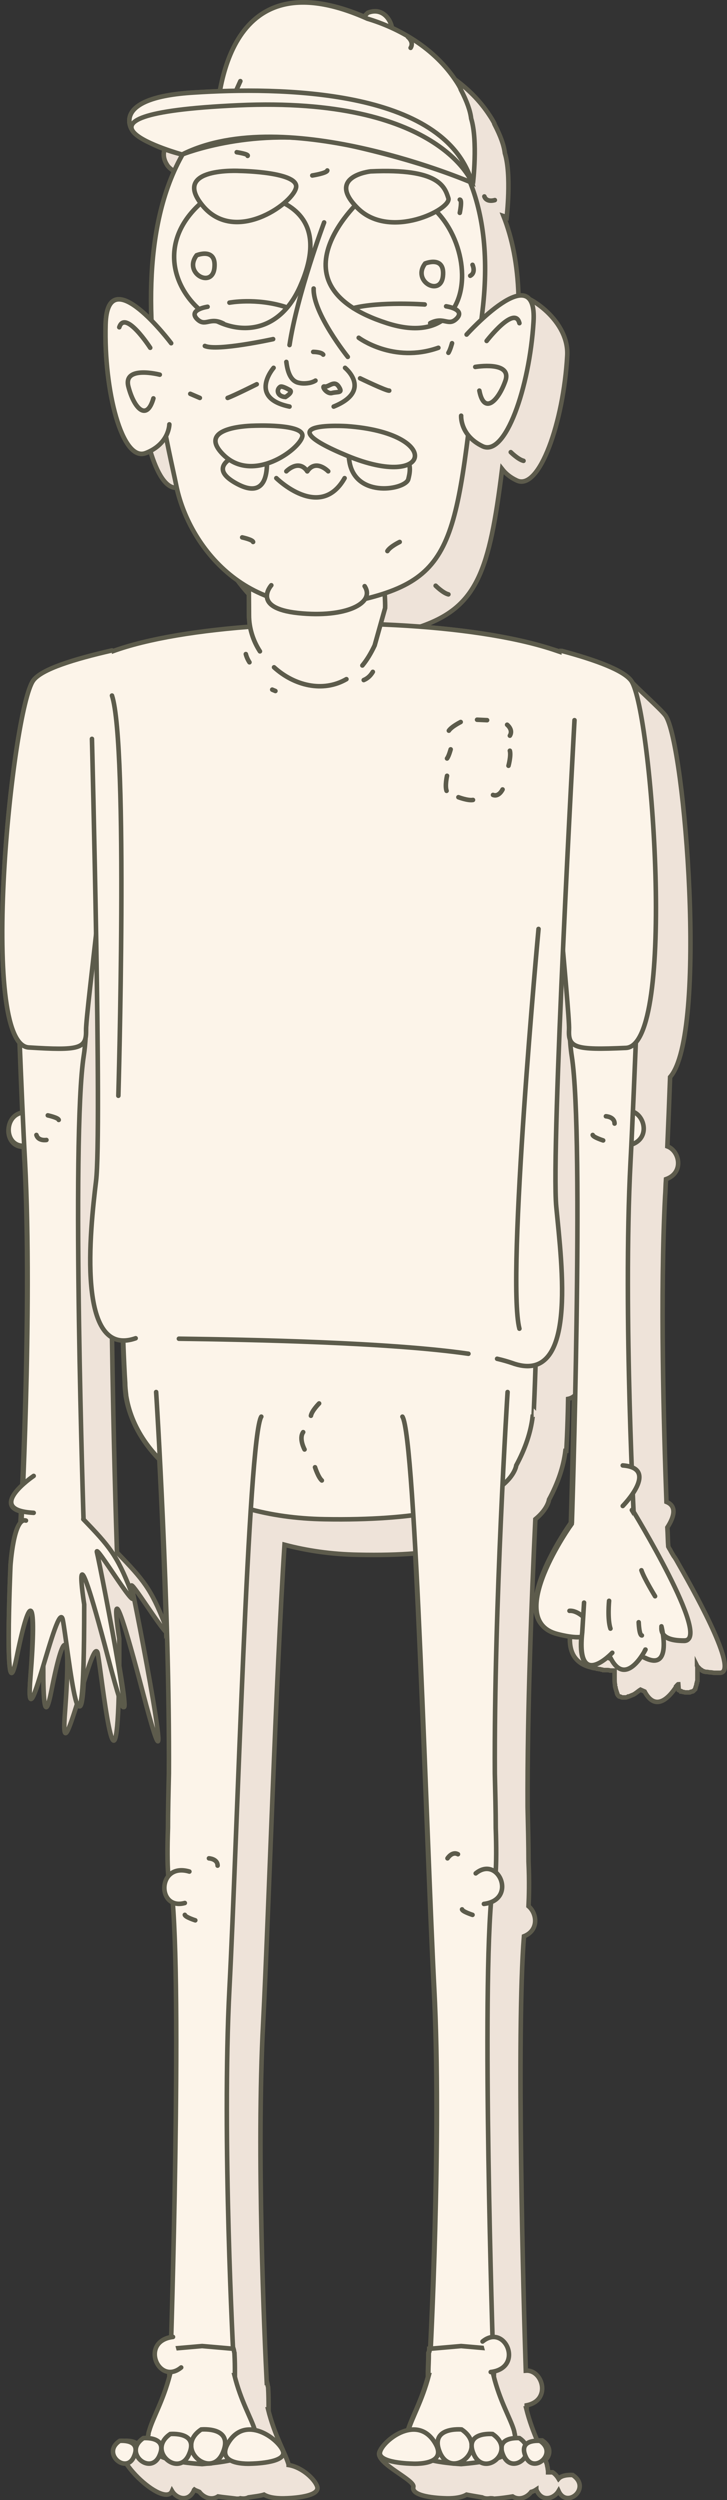 <?xml version="1.0" encoding="utf-8"?>
<!-- Generator: Adobe Illustrator 22.1.0, SVG Export Plug-In . SVG Version: 6.00 Build 0)  -->
<svg version="1.1" id="Layer_1" xmlns="http://www.w3.org/2000/svg" xmlns:xlink="http://www.w3.org/1999/xlink" x="0px" y="0px"
	 viewBox="0 0 159.7 548.5" style="enable-background:new 0 0 159.7 548.5;" xml:space="preserve">
<rect x="0" y="0" width="159.7" height="548.5" fill="#333333" stroke="none"/>
<style type="text/css">
	.st0{fill:#EEE3D9;stroke:#5D5B4C;stroke-miterlimit:10;}
	.st1{fill:#FCF4E9;stroke:#5C5B4B;stroke-linecap:round;stroke-miterlimit:10;}
	.st2{fill:#FCF4E9;}
	.st3{fill:#FCF4E9;stroke:#5C5B4B;stroke-linecap:round;stroke-linejoin:round;stroke-miterlimit:10;}
	.st4{fill:none;stroke:#5C5B4B;stroke-linecap:round;stroke-miterlimit:10;}
</style>
<g>
	<path class="st0" d="M149.1,343.2c-0.4-0.7-0.7-1.3-1.1-1.8c-0.3-0.5-0.6-1-0.8-1.4c-0.2-0.3-0.3-0.5-0.4-0.7
		c-0.1-1.2-0.1-2.6-0.2-4.2c1.3-2,2.3-4.6-0.2-5.6c-0.6-16.8-1.4-45.3-0.3-67c0.1-1.2,0.1-2.5,0.2-3.8c4-1.4,3-6.2,0.3-7.2
		c0.2-4.6,0.4-9.7,0.6-15.2c8.3-9.4,3.3-73.1-1-79.3c-0.9-1.3-7.1-6.8-7.5-7.5c-1.6-2.3-7.8-4.6-15.3-6.6l0,0.2
		c-0.6-0.2-1.2-0.4-1.9-0.6c-7.7-2.5-18-4.2-29.2-5c12.5-4.3,15.2-12.1,18-34.6c0.7,0.9,1.7,1.8,3.2,2.5c5,2.4,10.3-12.9,11.1-27.3
		c0.5-7.8-8.6-13.5-10.7-13.2c-0.2-6.9-1.4-12.7-3.3-17.5c0.3,0.1,0.5,0.2,0.5,0.2c0,0,0,0,0,0c0.2,0.1,0.2,0.1,0.2,0.1
		s1.1-9.3-0.4-14.1c-0.2-1.7-0.9-3.7-2.3-6.4c0,0,0-0.1,0-0.1l0,0c-0.3-0.6-0.6-1.1-1-1.7c-2.2-3.4-5-6.1-8.1-8.3
		C96.1,12,91.1,8.5,86.1,6.1c-0.4-2.2-2.4-4.5-5.2-3.3c0,0-0.4,0.4-0.8,0.9C57.6-5.9,50.5,8,48.3,20c-2.1,0.1-4,0.2-5.8,0.3
		C24.1,21.4,29,28.5,29,28.5c0.5,1,2.2,2,4.1,2.9c0.9,0.4,1.9,0.9,3.1,1.3c-0.7,1.7,0.4,3.3,0.4,3.3c0.3,0.6,0.9,1.1,1.7,1.6
		c-4.4,9.8-5.4,21.6-5,32.7c-4.2-4.2-9.9-8.3-10.1,0.9c-0.4,14.5,3.6,30.2,8.8,28.2c0.4-0.1,0.7-0.3,1-0.5c1.5,5,3.5,8.3,5.8,8.1
		c1.6,7,6,14.9,13.2,20.1c0.8,1.1,1.7,2.2,2.7,3.3c0,2,0,3.7,0,4.6c0,0.4,0,0.8,0.1,1.2c0,0.1,0,0.2,0,0.4c0,0.3,0.1,0.5,0.1,0.8
		c0,0.1,0,0.1,0,0.2c-12.2,0.9-23.1,2.8-30.3,5.5l0-0.2c-8.3,1.9-15.5,4.1-17.3,6.6c-4.4,6.1-11.1,69.8-3,79.3
		c0.2,5.6,0.4,10.8,0.6,15.5c-4.2,0.7-4,7.4,0.3,7.3c0.1,1.2,0.1,2.4,0.2,3.5c1.2,23.5,0.2,54.8-0.5,70.8c-2.1,1.9-4.2,4.7-0.3,5.7
		c0,1-0.1,1.8-0.1,2.5c-1.8,1.9-2.2,9.5-2.2,9.5S0.8,378,3.7,363.4c2.9-14.7,4.3-13.2,3,4.4c-0.7,9,0.9,4.1,2.8-2
		c0,7.1,0.3,12.7,1.8,5.1c2.9-14.7,4.3-13.2,3,4.4c-0.7,8.8,0.8,4.3,2.7-1.7c0.6,1.6,1.1,0.9,1.4-4.5c1.4-4.6,2.7-8.4,3.1-6.2
		c0.9,5,3.9,34.1,4.6,8.7c1.9,6.3,1.4,1.5,0.1-6.1c0-1.8,0-3.8,0-6c0,0-3.4-20.9,5.2,11.9s-1.8-20.6-2.5-23.3
		c-0.6-2.3,7.3,10.7,7.9,10.1c0.3,10.3,0.5,21,0.4,30.9c-0.1,4.3-0.2,8.3-0.2,11.8c0,0,0,0,0,0.1c-0.1,5-0.1,8.4,0.1,10.6
		c-1.5,1.8-1.1,4.9,1,5.8c1.7,21.2,0.1,80.1-0.4,95.3c-5.6,1-3.9,7.4-0.4,7.6c0,0.1,0,0.1,0,0.2c0,0.3,0,0.4,0,0.4s0.1,0,0.1,0
		c-1.5,5.7-3.7,9.3-4.5,12.1c-0.1,0.3-0.2,0.6-0.2,0.9c-0.1,0.3-0.1,0.6-0.1,0.8c0,0.1,0,0.1,0,0.2c-0.6,0-1,0-1,0
		c-0.6,0.4-1.1,0.9-1.3,1.4c-0.9-1-3.1-0.8-3.1-0.8c-4.1,2.8,8.9,15,10.6,11c0,0,0,0,0,0c1,1.7,3.6,2.5,4.8-0.1c0-0.1,0-0.1,0.1-0.2
		c0.3,0.2,0.7,0.3,1.1,0.5c1,1.3,2.7,1.9,4.1,1c1.3,0.2,2.6,0.3,4.1,0.5c0.3,0,0.6,0,0.8-0.1c0.6,0.1,1.2,0.1,1.8-0.2
		c1.3-0.2,2.4-0.3,3.4-0.6c1.6,1,4.7,0.8,4.7,0.8s7.6-0.1,7-2.5c-0.4-1.5-3.2-4.3-6.3-4.8c0,0,0,0,0-0.1c-0.8-2.7-3.1-6.4-4.5-12.1
		c0.1,0,0.1,0,0.1,0c0,0,0-0.1,0-0.4c0-0.1,0-0.3,0-0.5c0-0.8,0-2.2-0.1-4c-0.1-0.2-0.1-0.5-0.2-0.9l-0.1,0
		c-0.5-10-2.3-50.3-0.8-78.9c1.2-23.7,2.8-75.9,4.7-105c4.9,1.3,10.3,2.1,16.2,2.2c4.7,0.1,8.8,0,12.5-0.3c1.6,29.9,3,74.3,4.1,95.6
		c1.5,28.6-0.3,68.9-0.8,78.9l-0.2,0c0,0.4-0.1,0.7-0.2,0.9c0,1.8-0.1,3.2-0.1,4c0,0.2,0,0.3,0,0.5c0,0.3,0,0.4,0,0.4s0.1,0,0.1,0
		c-1.5,5.7-3.7,9.3-4.5,12.1c0,0,0,0,0,0.1c-3.1,0.6-5.9,3.3-6.3,4.8c-0.6,2.4,7.9,6,7.5,7.5c-0.6,2.4,7,2.5,7,2.5s3,0.2,4.7-0.8
		c1,0.2,2.2,0.4,3.4,0.6c0.6,0.3,1.2,0.3,1.8,0.2c0.3,0,0.6,0,0.8,0.1c1.5-0.1,2.9-0.3,4.1-0.5c1.4,0.9,3.1,0.3,4.1-1
		c0.4-0.1,0.8-0.3,1.1-0.5c0,0.1,0,0.1,0.1,0.2c1.2,2.6,3.8,1.8,4.8,0.1c0,0,0,0,0,0c1.8,4,7.3-0.7,3.1-3.5c0,0-2.2-0.2-3.1,0.8
		c-0.3-0.5-0.7-1-1.3-1.4c0,0-0.4,0-1,0c0-0.1,0-0.1,0-0.2c0-0.3-0.1-0.5-0.1-0.8c-0.1-0.3-0.1-0.6-0.2-0.9
		c-0.1-0.3-0.2-0.5-0.3-0.8c1.1-1,1.4-2.9-0.7-4.3c0,0-0.5,0-1.1,0c-0.8-1.9-1.7-4.2-2.4-7c0.1,0,0.1,0,0.1,0c0,0,0-0.1,0-0.4
		c0-0.1,0-0.2,0-0.3c5.5-1.1,3.5-7.9-0.2-7.6c-0.5-15.3-2.1-74.2-0.4-95.3c3.3-1.3,2.9-5,1-6.6c0.1-2.2,0.2-5.4,0-9.8c0,0,0,0,0-0.1
		c0-3.5-0.1-7.5-0.2-11.8c-0.1-21.2,0.9-46.1,1.7-63.2c2.8-2.3,3-4.3,3-4.3c2-3.7,3.2-7.3,3.6-10.7c0.1,0,0.2,0,0.2,0
		s0.3-5,0.4-11.4c0.5-0.1,0.9-0.3,1.3-0.6c-0.3,13.9-0.6,24.9-0.7,27.8l0,0c0,0-15.2,21.2-3.1,24.2c0.3,0.1,0.7,0.2,1,0.2
		c0.1,0,0.2,0,0.3,0.1c0.2,0,0.4,0.1,0.6,0.1c0.1,0,0.2,0,0.4,0.1c0.2,0,0.3,0,0.4,0.1c0.1,0,0.1,0,0.2,0c-0.2,3.3,0.9,6,4.6,6.9
		c0.3,0.1,0.7,0.2,1,0.2c0.1,0,0.2,0,0.3,0.1c0.2,0,0.4,0.1,0.6,0.1c0.1,0,0.2,0,0.4,0.1c0.2,0,0.3,0,0.4,0.1c0.1,0,0.2,0,0.4,0
		c0.1,0,0.2,0,0.3,0c0.3,0,0.6,0,0.8,0.1c0,0,0.1,0,0.1,0c0.2,0,0.3,0,0.4,0c0,0,0.1,0,0.1,0c0.1,0,0.3,0,0.4,0c0,0,0,0,0,0
		c0,0,0,0,0,0c0,0.2,0,0.4,0,0.6c0,0.1,0,0.2,0,0.3c0,0.2,0,0.4,0,0.5c0,0.1,0,0.2,0,0.2c0,0.6,0,1.1,0.1,1.5c0,0.1,0,0.1,0,0.2
		c0,0.1,0,0.3,0.1,0.4c0,0,0,0.1,0,0.1c0.1,0.4,0.2,0.7,0.3,1c0,0,0,0.1,0,0.1c0,0.1,0.1,0.2,0.1,0.2c0,0,0,0,0,0.1
		c0.1,0.2,0.2,0.3,0.3,0.4c0,0,0,0,0,0c0.1,0.1,0.1,0.1,0.2,0.1c0,0,0,0,0.1,0c0.1,0,0.1,0.1,0.2,0.1c0,0,0,0,0,0
		c0.1,0.1,0.3,0.1,0.4,0.1c0,0,0,0,0,0c0.1,0,0.1,0,0.2,0c0,0,0,0,0.1,0c0.1,0,0.1,0,0.2,0c0,0,0,0,0,0c0.2,0,0.3,0,0.5-0.1
		c0,0,0,0,0,0c0.1,0,0.1,0,0.2-0.1c0,0,0,0,0.1,0c0.3-0.1,0.7-0.3,1-0.4c0,0,0,0,0,0c0.6-0.3,1.1-0.8,1.6-1.1l0.9,0.4
		c2.5,4.7,5.6,1,6.9-1c0,0,0,0,0-0.1c0,0,0.1-0.1,0.1-0.1c0,0,0-0.1,0.1-0.1c0,0,0-0.1,0.1-0.1c0,0,0-0.1,0.1-0.1c0,0,0-0.1,0.1-0.1
		c0,0,0,0,0,0l0.1,1.3c0,0,0,0,0,0c0.2,0.1,0.3,0.2,0.5,0.2c0,0,0.1,0,0.1,0.1c0.1,0,0.2,0.1,0.3,0.1c0,0,0.1,0,0.1,0
		c0.1,0,0.3,0.1,0.4,0.1c0,0,0,0,0,0c0.1,0,0.2,0,0.4,0c0,0,0.1,0,0.1,0c0.1,0,0.2,0,0.3,0c0,0,0.1,0,0.1,0c0.1,0,0.2,0,0.3-0.1
		c0,0,0,0,0,0c0.1,0,0.2-0.1,0.3-0.1c0,0,0,0,0.1,0c0.1,0,0.1-0.1,0.2-0.1c0,0,0,0,0,0c0.1-0.1,0.1-0.1,0.2-0.2c0,0,0,0,0,0
		c0.1-0.1,0.1-0.1,0.2-0.2c0,0,0,0,0-0.1c0-0.1,0.1-0.1,0.1-0.2c0,0,0,0,0-0.1c0-0.1,0.1-0.2,0.1-0.3c0,0,0,0,0,0
		c0-0.1,0.1-0.2,0.1-0.3c0,0,0-0.1,0-0.1c0-0.1,0-0.2,0.1-0.3c0,0,0,0,0-0.1c0-0.1,0-0.2,0.1-0.3c0,0,0,0,0-0.1c0-0.1,0-0.2,0-0.3
		c0,0,0-0.1,0-0.1c0-0.1,0-0.2,0-0.3c0,0,0-0.1,0-0.1c0-0.1,0-0.2,0-0.3c0,0,0-0.1,0-0.1c0-0.1,0-0.1,0-0.2c0-0.1,0-0.1,0-0.2
		c0-0.1,0-0.1,0-0.2c0-0.1,0-0.1,0-0.2c0,0,0-0.1,0-0.1c0-0.1,0-0.3,0-0.4c0,0,0-0.1,0-0.1c0-0.1,0-0.2,0-0.2c0,0,0,0,0,0
		c0-0.2,0-0.3-0.1-0.5c0,0.1,0.1,0.2,0.2,0.3c0,0,0,0,0.1,0.1c0,0.1,0.1,0.1,0.1,0.2c0.1,0,0.1,0.1,0.2,0.1c0,0,0.1,0.1,0.1,0.1
		c0.1,0.1,0.2,0.1,0.3,0.2c0,0,0.1,0,0.1,0.1c0.1,0.1,0.3,0.1,0.4,0.2c0,0,0.1,0,0.1,0c0.2,0.1,0.3,0.1,0.5,0.1c0,0,0.1,0,0.1,0
		c0.2,0,0.4,0.1,0.7,0.1c0,0,0.1,0,0.1,0c0.3,0,0.5,0.1,0.8,0.1c0,0,0,0,0.1,0c0.3,0,0.6,0,1,0C162.4,367.3,153.7,351.2,149.1,343.2
		z M36.2,356.3c-3-7.7-4.7-9.7-10.4-15.6l-0.1,0c-0.2-5.9-0.8-26.2-1.1-47.3c0.7,0.4,1.5,0.6,2.4,0.6c0.1,3.7,0.3,7,0.4,9.4
		c0,0.9,0.1,1.7,0.2,2.6c0,0.3,0.1,0.6,0.1,0.7c0,0,0,0,0,0c0.9,4.9,3.4,9.5,7.3,13.5c0.5,9.7,1.1,23.2,1.5,37.4
		C36.6,357.4,36.5,357,36.2,356.3z"/>
	<g>
		<path class="st1" d="M20.3,157.8c0,0,1.2,6.3,57.2,8.8s79.3-12.5,44-24.1C86.2,130.9-6.8,137.5,20.3,157.8z"/>
		<path class="st1" d="M117.2,273.6l-90.8-3.4c0,0,0.5,24.1,1.1,33.2c0,0.9,0.1,1.7,0.2,2.6c0,0.3,0.1,0.6,0.1,0.7c0,0,0,0,0,0
			c2.5,13.9,18.4,26.2,43.5,26.6c40.9,0.7,42.1-11.8,42.1-11.8c2-3.7,3.2-7.3,3.6-10.7c0.1,0,0.2,0,0.2,0S118.7,280.9,117.2,273.6z"
			/>
		<g>
			<path class="st1" d="M34.3,305.4c0,0,3,47.2,2.8,83.7c-0.1,4.3-0.2,8.3-0.2,11.8c0,0,0,0,0,0.1c-0.3,8.9,0.1,12.9,0.8,13.8
				c2.4,21.1-0.2,101.5-0.2,101.5l13.8,1.2c0,0-2.6-48.3-0.9-81.2c1.7-32.9,4.1-121,7-125.5"/>
			<path class="st1" d="M51.3,515.3l-6.9-0.6l-6.9,0.6c0,0.4-0.1,0.7-0.2,0.9c0,1.8-0.1,3.2-0.1,4c0,0.2,0,0.3,0,0.5
				c0,0.3,0,0.4,0,0.4c0,0,0.1,0,0.1,0c-1.5,5.7-3.7,9.3-4.5,12.1c-0.1,0.3-0.2,0.6-0.2,0.9c-0.1,0.3-0.1,0.5-0.1,0.8
				c0,0.5,0,1,0.2,1.5c0.2,0.5,0.5,0.9,0.9,1.3c0.2,0.2,0.5,0.4,0.7,0.6c1.7,1.3,5.4,2,10.1,2.3c4.6-0.4,8.3-1,10.1-2.3
				c0.3-0.2,0.5-0.4,0.7-0.6c0.4-0.4,0.7-0.9,0.9-1.3c0.2-0.5,0.2-0.9,0.2-1.5c0-0.3-0.1-0.5-0.1-0.8c-0.1-0.3-0.1-0.6-0.2-0.9
				c-0.8-2.7-3.1-6.4-4.5-12.1c0.1,0,0.1,0,0.1,0c0,0,0-0.1,0-0.4c0-0.1,0-0.3,0-0.5c0-0.8,0-2.2-0.1-4
				C51.4,515.9,51.4,515.6,51.3,515.3z"/>
			<g>
				<g id="XMLID_2801_">
					<path id="XMLID_2802_" class="st1" d="M44.2,533c0,0,7.3-0.7,4.7,5.2C46.3,544.1,38.1,537.1,44.2,533z"/>
				</g>
				<g id="XMLID_2799_">
					<path id="XMLID_2800_" class="st1" d="M31.5,534.9c0,0,5.5-0.5,3.5,3.9S26.9,538,31.5,534.9z"/>
				</g>
				<path id="XMLID_2798_" class="st1" d="M55.2,540.5c0,0-8.7,0.6-4.7-5.1c4-5.6,11.1,0.1,11.7,2.5
					C62.8,540.4,55.2,540.5,55.2,540.5z"/>
				<g id="XMLID_2796_">
					<path id="XMLID_2797_" class="st1" d="M37.4,534c0,0,6.4-0.6,4.1,4.5C39.2,543.7,32.1,537.6,37.4,534z"/>
				</g>
				<g id="XMLID_2794_">
					<path id="XMLID_2795_" class="st1" d="M26.3,535.5c0,0,4.9-0.5,3.1,3.5C27.7,542.9,22.2,538.2,26.3,535.5z"/>
				</g>
			</g>
			<path id="XMLID_2793_" class="st1" d="M45.9,407.7c0,0,1.9,0.1,1.9,1.6"/>
			<path id="XMLID_2792_" class="st1" d="M42.9,421.3c0,0-2.2-0.7-2.3-1.2"/>
			<g id="XMLID_2790_">
				<path id="XMLID_2791_" class="st1" d="M39.8,519.4c-5,4.1-9.2-5.8-1.8-6.7"/>
			</g>
			<g id="XMLID_2788_">
				<path id="XMLID_2789_" class="st1" d="M40.6,417.5c-6.2,1.7-6.1-9,1-6.9"/>
			</g>
		</g>
		<g>
			<path class="st1" d="M111.5,305.4c0,0-3,47.2-2.8,83.7c0.1,4.3,0.2,8.3,0.2,11.8c0,0,0,0,0,0.1c0.3,8.9-0.1,12.9-0.8,13.8
				c-2.4,21.1,0.2,101.5,0.2,101.5l-13.8,1.2c0,0,2.6-48.3,0.9-81.2c-1.7-32.9-4.1-121-7-125.5"/>
			<path class="st1" d="M108.2,515.3l-6.9-0.6l-6.9,0.6c0,0.4-0.1,0.7-0.2,0.9c0,1.8-0.1,3.2-0.1,4c0,0.2,0,0.3,0,0.5
				c0,0.3,0,0.4,0,0.4c0,0,0.1,0,0.1,0c-1.5,5.7-3.7,9.3-4.5,12.1c-0.1,0.3-0.2,0.6-0.2,0.9c-0.1,0.3-0.1,0.5-0.1,0.8
				c0,0.5,0,1,0.2,1.5c0.2,0.5,0.5,0.9,0.9,1.3c0.2,0.2,0.5,0.4,0.7,0.6c1.7,1.3,5.4,2,10.1,2.3c4.6-0.4,8.3-1,10.1-2.3
				c0.3-0.2,0.5-0.4,0.7-0.6c0.4-0.4,0.7-0.9,0.9-1.3c0.2-0.5,0.2-0.9,0.2-1.5c0-0.3-0.1-0.5-0.1-0.8c-0.1-0.3-0.1-0.6-0.2-0.9
				c-0.8-2.7-3.1-6.4-4.5-12.1c0.1,0,0.1,0,0.1,0c0,0,0-0.1,0-0.4c0-0.1,0-0.3,0-0.5c0-0.8,0-2.2-0.1-4
				C108.3,515.9,108.2,515.6,108.2,515.3z"/>
			<g>
				<g id="XMLID_2786_">
					<path id="XMLID_2787_" class="st1" d="M101.4,533c0,0-7.3-0.7-4.7,5.2C99.4,544.1,107.5,537.1,101.4,533z"/>
				</g>
				<g id="XMLID_2784_">
					<path id="XMLID_2785_" class="st1" d="M114.1,534.9c0,0-5.5-0.5-3.5,3.9C112.6,543.2,118.7,538,114.1,534.9z"/>
				</g>
				<path id="XMLID_2783_" class="st1" d="M90.5,540.5c0,0,8.7,0.6,4.7-5.1c-4-5.6-11.1,0.1-11.7,2.5
					C82.8,540.4,90.5,540.5,90.5,540.5z"/>
				<g id="XMLID_2781_">
					<path id="XMLID_2782_" class="st1" d="M108.2,534c0,0-6.4-0.6-4.1,4.5C106.5,543.7,113.6,537.6,108.2,534z"/>
				</g>
				<g id="XMLID_2779_">
					<path id="XMLID_2780_" class="st1" d="M118.6,535.5c0,0-4.9-0.5-3.1,3.5C117.2,542.9,122.7,538.2,118.6,535.5z"/>
				</g>
			</g>
			<path id="XMLID_2778_" class="st1" d="M98.3,407.7c0,0,1-1.6,2.3-0.9"/>
			<path id="XMLID_2777_" class="st1" d="M103.8,420.1c0,0-2.2-0.7-2.3-1.2"/>
			<g id="XMLID_2775_">
				<path id="XMLID_2776_" class="st1" d="M106,513.7c5-4.1,9.2,5.8,1.8,6.7"/>
			</g>
			<g id="XMLID_1765_">
				<path id="XMLID_2774_" class="st1" d="M104.5,411c5-4.1,9.2,5.8,1.8,6.7"/>
			</g>
		</g>
		<g>
			<g id="XMLID_1763_">
				<path id="XMLID_1764_" class="st1" d="M135.6,244.7c5-4.1,9.2,5.8,1.8,6.7"/>
			</g>
			<path id="XMLID_1762_" class="st1" d="M141.7,178.8c-1.2,27.4-2.3,59.1-3.2,76.2c-1.7,32.9,0.9,81.2,0.9,81.2l-13.8-1.2
				c0,0,2.8-85.4,0-103.3c-1.9-11.9,1-53.5,2.4-81.7"/>
			<path id="XMLID_1761_" class="st1" d="M133.1,244.9c0,0,1.9,0.1,1.9,1.6"/>
			<path id="XMLID_1760_" class="st1" d="M132.5,250.2c0,0-2.2-0.7-2.3-1.2"/>
			<g id="XMLID_1719_">
				<path id="XMLID_1759_" class="st2" d="M122.5,358.5c2.4,0.6,4.1,0.8,5.2,0.6c-0.7,8.8,3.6,6.2,5.7,4.5l0.9,0.4
					c2.8,5.2,6.2,0.1,7.2-1.6l0.1,1.3c4.6,2.3,4.4-2.6,3.9-5.3c0.5,0.8,1.6,1.6,4.8,1.6c6-0.1-11.5-28.7-11.5-28.7l-13.3,3.1
					C125.6,334.3,110.4,355.4,122.5,358.5z"/>
				<path id="XMLID_1758_" class="st1" d="M125.6,334.3c0,0-15.2,21.2-3.1,24.2c2.4,0.6,4.1,0.8,5.2,0.6c-0.7,8.8,3.6,6.2,5.7,4.5
					l0.9,0.4c2.8,5.2,6.2,0.1,7.2-1.6l0.1,1.3c4.6,2.3,4.4-2.6,3.9-5.3c0.5,0.8,1.6,1.6,4.8,1.6c6-0.1-11.5-28.7-11.5-28.7"/>
				<g id="XMLID_1750_">
					<g id="XMLID_1752_">
						<path id="XMLID_1757_" class="st3" d="M138.9,331.2c0,0,17.5,28.6,11.5,28.7s-5-2.9-5.1-3.1c0,0,2.5,10-3.6,6.9"/>
						<path id="XMLID_1756_" class="st3" d="M141.8,361.9c0,0-4.3,8.6-7.7,1.8"/>
						<path id="XMLID_1755_" class="st3" d="M125.6,334.3c0,0-15.2,21.2-3.1,24.2c12.1,3.1,6.1-5.4,2.6-5.1"/>
						<path id="XMLID_1753_" class="st3" d="M134.5,362.6c0,0-8,8.5-6.6-4.5l0.4-6.5"/>
					</g>
					<path id="XMLID_1751_" class="st3" d="M136.8,330.4c0,0,8.2-8.3,0-8.9"/>
				</g>
				<path id="XMLID_1749_" class="st1" d="M133.8,351.2c0,0-0.4,4,0.3,6.1"/>
				<path id="XMLID_1748_" class="st1" d="M140.3,355.9c0,0,0.1,2.9,0.7,2.9"/>
				<path id="XMLID_1747_" class="st3" d="M140.9,344.5c0.6,1.8,3,5.7,3,5.7"/>
			</g>
		</g>
		<g>
			<g id="XMLID_1717_">
				<path id="XMLID_1718_" class="st1" d="M6.4,251.2c-6.2,1.7-6.1-9,1-6.9"/>
			</g>
			<path id="XMLID_1716_" class="st1" d="M2.8,190.7c1,24.2,1.9,49.6,2.7,64.2c1.7,32.9-0.9,81.2-0.9,81.2l13.8-1.2
				c0,0-2.8-85.4,0-103.3c1.5-9.4,0-37.3-1.4-62.5"/>
			<g id="XMLID_1714_">
				<path id="XMLID_1715_" class="st1" d="M18.3,333.3c5.7,5.9,7.4,7.9,10.4,15.6s-8.1-11-7.4-8.3c0.7,2.7,11.1,56.1,2.5,23.3
					S18.5,352,18.5,352c0,45-3.6,9-4.7,3.4c-1.1-5.6-8.5,30-7.1,12.4s0-19.1-3-4.4c-2.9,14.7-1.4-19.9-1.4-19.9s0.7-10.8,3.4-9.9"/>
			</g>
			<path id="XMLID_1713_" class="st1" d="M10.5,244.7c0,0,2.3,0.5,2.4,1"/>
			<path id="XMLID_1712_" class="st1" d="M10.2,250.1c0,0-1.8,0.3-2.2-1.1"/>
			<path id="XMLID_1711_" class="st3" d="M7.4,323.8c0,0-11.1,7.5,0,8.1"/>
		</g>
		<g>
			<path id="XMLID_1710_" class="st1" d="M24.6,142.7c-8.3,1.9-15.5,4.1-17.3,6.6c-4.7,6.5-12.1,79.8-1,80.5s12.7,0.3,12.6-3.7
				c-0.1-4,6.2-49.9,4.5-53.5"/>
			<path id="XMLID_1709_" class="st1" d="M121.9,172.3c-1.8,3.5,3.3,49.6,3.1,53.6c-0.2,4,1.3,4.5,12.5,4s5.7-73.8,1.2-80.5
				c-1.6-2.3-7.8-4.6-15.3-6.6"/>
			<path class="st2" d="M24.5,146.5c-6,6.1-4.3,14.3-4.3,14.3s2.2,86.9,0.9,97.7c-1.2,10.2-4,36,6.5,35.3c0.8,0,1.6-0.2,2.5-0.5
				c1,0,4.5,0,9.6,0.1l63.1,3.3c4.1,0.6,7.5,1.3,9.6,2.1c1.4,0.5,2.7,0.7,3.8,0.7c10.5,0.1,7.5-23.6,6.4-35.2
				c-1.2-12.8,4-107.7,4-107.7l-0.5,4.2c0.1-2.7,0.2-4.2,0.2-4.2s-0.2-5.3-0.9-7.9c-0.2-0.8-0.6-1.6-1.2-2.3"/>
			<g>
				<path class="st4" d="M29.8,293.6c-13.1,4.6-10-23.8-8.7-34.5c1.3-10.7-0.9-97-0.9-97"/>
				<path class="st4" d="M102.9,297c-17.2-2.5-48.1-3.1-63.6-3.3"/>
				<path class="st4" d="M126.2,158c0,0-5.2,94.2-4,106.8c1.2,12.7,4.8,39.6-9.8,34.2c-0.9-0.3-1.9-0.6-3.2-0.9"/>
			</g>
			<path id="XMLID_1708_" class="st1" d="M118.3,203.8c0,0-7.1,76.5-4.2,87.7"/>
			<path id="XMLID_1707_" class="st1" d="M26,240.4c0,0,2.2-76.8-1.4-87.8"/>
			<g>
				<g>
					<path id="XMLID_1706_" class="st1" d="M111.4,159c0,0,1.4,1.1,0.6,2.4"/>
					<path id="XMLID_1705_" class="st1" d="M101.2,158.4c0,0-2,1-2.6,1.9"/>
					<path id="XMLID_1704_" class="st1" d="M111.7,168c0,0,0.6-2.2,0.3-3.3"/>
					<path id="XMLID_1703_" class="st1" d="M100.7,174.9c0,0,2.1,0.8,3.2,0.6"/>
					<path id="XMLID_1702_" class="st1" d="M110.4,173.2c0,0-0.8,1.7-2.1,1.2"/>
					<path id="XMLID_1701_" class="st1" d="M99,164.4c0,0-0.4,1.5-0.8,2"/>
					<line id="XMLID_1700_" class="st1" x1="107" y1="158" x2="104.8" y2="157.9"/>
					<path id="XMLID_1699_" class="st1" d="M98.2,170.2c0,0-0.5,2.2-0.1,3.3"/>
				</g>
				<g>
					<path id="XMLID_1698_" class="st1" d="M66.9,318c0,0-1.3-2.4-0.3-3.8"/>
					<path id="XMLID_1690_" class="st1" d="M70.1,307.9c0,0-1.6,1.6-1.8,2.7"/>
					<path id="XMLID_1589_" class="st1" d="M69.2,321.9c0,0,0.7,2.2,1.5,2.9"/>
				</g>
			</g>
			<path class="st1" d="M21.7,151.4"/>
		</g>
		<path id="XMLID_1588_" class="st1" d="M79.9,149.2c0.7-0.3,1.4-0.8,2-1.8"/>
		<path id="XMLID_1587_" class="st1" d="M54,143.5c0,0,0.2,0.9,0.8,1.8"/>
		<g>
			<path id="XMLID_1586_" class="st2" d="M84.6,133.3c0.2-2.8-0.8-10.9-1-13.6c-0.2-2.4-0.5-4.5-1-6.2C91.9,97.7,66.2,79.4,57,99.9
				c-2.9,6.4-2.5,18.7-2.4,20.8c0.1,2.7,0.1,11.9,0.1,14.3c0.1,13.3,19.8,23.9,27.6,6.5"/>
			<path id="XMLID_1585_" class="st4" d="M57.1,142.9c-1.5-2.3-2.4-5.1-2.4-7.9c0-2.4-0.1-11.6-0.1-14.3c-0.1-2.1-0.4-14.5,2.4-20.8
				c9.2-20.4,34.9-2.2,25.6,13.7c0.5,1.7,0.9,3.8,1,6.2c0.2,2.6,1.1,10.7,1,13.6l-2.3,8.2c-0.8,1.7-1.7,3.2-2.7,4.4"/>
			<path id="XMLID_1584_" class="st4" d="M57.1,142.9"/>
			<path id="XMLID_1583_" class="st4" d="M76.1,149c-5.2,3-11.5,1.4-15.9-2.6"/>
		</g>
		<g>
			<g id="XMLID_1572_">
				<g id="XMLID_1573_">
					<path id="XMLID_1582_" class="st1" d="M69.8,15.4c0,0,42.1,3,36.2,52.7c-5.9,49.6-4.3,58.7-28,63.8s-36.7-12.3-39.3-25.5
						C36,93,17,21.9,69.8,15.4z"/>
					<path id="XMLID_1581_" class="st1" d="M59.6,128.4c0,0-4.5,5,5.9,6.1c10.5,1.1,17-2.2,14.6-5.9"/>
					<path id="XMLID_1580_" class="st1" d="M102.5,73.4c0,0,15.6-17.3,14.7-2.8S111,100.3,106,97.9s-4.7-6.7-4.7-6.7"/>
					<path id="XMLID_1579_" class="st1" d="M106.9,74.8c0,0,6.2-8,7.2-3.9"/>
					<path id="XMLID_1578_" class="st1" d="M104.4,80.5c0,0,8.2-1.4,6.6,3.1c-1.6,4.5-4.7,7.4-5.7,2.1"/>
					<g id="XMLID_1574_">
						<path id="XMLID_1577_" class="st1" d="M37.6,75.3c0,0-14-18.6-14.4-4.1s3.6,30.2,8.8,28.2c5.2-2,5.2-6.3,5.2-6.3"/>
						<path id="XMLID_1576_" class="st1" d="M33,76.3c0,0-5.5-8.5-6.8-4.5"/>
						<path id="XMLID_1575_" class="st1" d="M35.1,82.2c0,0-8.1-2.1-6.9,2.6c1.2,4.7,4,7.8,5.5,2.6"/>
					</g>
				</g>
			</g>
			<path id="XMLID_1571_" class="st1" d="M47.2,42.2c0,0,29.2-2.8,18.7,20.7S22.6,58.6,47.2,42.2z"/>
			<path id="XMLID_1570_" class="st1" d="M43.2,56c0,0,4.4-1.8,3.9,2.8S40.2,59.9,43.2,56z"/>
			<path id="XMLID_1569_" class="st1" d="M79.7,43.4c0,0-21.5,18.9,5.3,27.5S103,33.8,79.7,43.4z"/>
			<path id="XMLID_1568_" class="st1" d="M93.4,57.8c0,0,4.4-1.8,3.9,2.8S90.4,61.7,93.4,57.8z"/>
			<path id="XMLID_1567_" class="st1" d="M81.4,37.6c0,0-9.9,1.1-2.8,8.1s20.6,0.2,19.9-2.2C97.7,41,96.5,36.9,81.4,37.6z"/>
			<path id="XMLID_1566_" class="st1" d="M52.7,37.5c0,0-15.2-0.9-8.2,7.6s19.5-0.2,20.5-3.8C66.1,37.7,52.7,37.5,52.7,37.5z"/>
			<path id="XMLID_1564_" class="st1" d="M45.6,67.3c0,0-4.2,0.6-2.4,2.6c1.9,2,2.8-0.5,5.9,1.1"/>
			<path id="XMLID_1563_" class="st1" d="M98,67.2c0,0,4.2,0.6,2.4,2.6c-1.9,2-2.8-0.5-5.9,1.1"/>
			<path id="XMLID_1562_" class="st1" d="M93.3,66.8c0,0-9.8-0.7-15.7,0.8"/>
			<path id="XMLID_1561_" class="st1" d="M50.4,66.4c0,0,5.8-1.1,12.2,0.9"/>
			<g>
				<path id="XMLID_1560_" class="st1" d="M76.4,78.3c0,0-7.7-9.6-7.5-15"/>
				<g id="XMLID_1557_">
					<path id="XMLID_1559_" class="st1" d="M62.9,79.4c0.3,2.5,1.1,4.3,2.8,4.6c0.9,0.2,1.7,0.1,2.3,0c0.5-0.1,1-0.3,1.3-0.5"/>
					<path id="XMLID_1558_" class="st1" d="M71.2,48.8c0,0-5.9,15.7-7.6,26.9"/>
				</g>
				<g id="XMLID_1232_">
					<path id="XMLID_1556_" class="st1" d="M60.1,80.7c0,0-5.7,6.6,3.5,8.5"/>
					<path id="XMLID_1459_" class="st1" d="M75.8,80.7c0,0,6.1,5-2.5,8.5"/>
					<path id="XMLID_1235_" class="st1" d="M71.3,84.8c0.9,0.2,2.1-1.5,3.1,0c1,1.5-0.1,1.1-1.4,1.4C71.8,86.6,70.5,84.6,71.3,84.8z
						"/>
					<path id="XMLID_1234_" class="st1" d="M62.7,87.1c-1.7-0.1-2.1-1.5-1.2-2.2c0.3-0.3,1.3,0.2,2.2,0.7
						C64.4,86.1,62.7,87.1,62.7,87.1z"/>
					<path id="XMLID_1233_" class="st1" d="M68.8,77.2c0,0,1.8,0,2.2,0.6"/>
				</g>
			</g>
			<g>
				<g id="XMLID_1137_">
					<path id="XMLID_1141_" class="st1" d="M58.3,97.9c0,0-15.6,3-6.5,8.1S58.3,97.9,58.3,97.9z"/>
					<path id="XMLID_1140_" class="st1" d="M55.7,93.4c0,0-13,0.1-6.6,6.4s16.6-1.1,17.3-4S55.7,93.4,55.7,93.4z"/>
					<path id="XMLID_1139_" class="st1" d="M81.7,95.3c0,0-6.4-1.7-4.9,6.2c1.5,7.9,12.4,5.9,12.9,3.6
						C90.3,102.7,91.1,98.8,81.7,95.3z"/>
					<path id="XMLID_1138_" class="st1" d="M76.2,93.5c0,0-18.5-1.2,0.1,6.5S97.3,95,76.2,93.5z"/>
				</g>
				<g id="XMLID_1092_">
					<path id="XMLID_1095_" class="st1" d="M60.7,104.9c0,0,9.6,9.5,15,0"/>
					<path id="XMLID_1094_" class="st1" d="M62.9,103.4c0,0,2.7-2.8,4.6,0"/>
					<path id="XMLID_1093_" class="st1" d="M72.1,103.4c0,0-2.7-2.8-4.6,0"/>
				</g>
			</g>
			<g>
				<path id="XMLID_1091_" class="st1" d="M80.8,2.8c0,0-5.3,4.6,1.3,6.7S86.6,0.5,80.8,2.8z"/>
				<path id="XMLID_1090_" class="st1" d="M103.5,26c-0.2-1.7-0.9-3.7-2.3-6.4c0,0,0-0.1,0-0.1l0,0c-0.3-0.6-0.6-1.1-1-1.7
					C95.4,10.5,87.7,6.2,80.7,4.1c-30.2-13.5-33.2,15-33.3,25.9c0,1,13.6-0.1,26-3.2c15.7,6.3,30.5,13.4,30.5,13.4
					S105,30.9,103.5,26z"/>
				<path id="XMLID_1089_" class="st1" d="M40,33.9c0,0,16.1-6.5,35-2.4s28.7,8.6,28.7,8.6c-6-20.8-42.7-21-61.1-19.8
					C24.1,21.4,29,28.5,29,28.5S31.8,31.9,40,33.9z"/>
				<path id="XMLID_1088_" class="st1" d="M40,33.9c0,0-31.9-8.8,12.3-10.8s51.4,17,51.4,17S62.8,22.4,40,33.9z"/>
				<path id="XMLID_1087_" class="st1" d="M89.6,8.1c0,0,1.4,1.1,0.6,2.4"/>
				<line id="XMLID_1086_" class="st1" x1="51.9" y1="19.8" x2="52.8" y2="17.8"/>
			</g>
			<path id="XMLID_1085_" class="st1" d="M78.8,74.1c0,0,7.6,5.7,17.5,2.2"/>
			<path id="XMLID_1084_" class="st1" d="M60,74.4c0,0-12.3,2.7-15,1.5"/>
			<path id="XMLID_1083_" class="st1" d="M56.4,84.3c0,0-5,2.5-6.4,3"/>
			<line id="XMLID_1082_" class="st1" x1="41.8" y1="86.4" x2="43.9" y2="87.3"/>
			<path id="XMLID_1081_" class="st1" d="M79.1,83c0,0,5.8,2.8,6.4,2.7"/>
			<path id="XMLID_1080_" class="st1" d="M103.8,58.1c0,0,0.8,1.7-0.5,2.4"/>
			<path id="XMLID_1079_" class="st1" d="M99.3,75.3c0,0-0.4,1.5-0.8,2.1"/>
			<path id="XMLID_533_" class="st1" d="M101,46.7c0,0,0.6-2.9,0-2.9"/>
			<path id="XMLID_532_" class="st1" d="M52,33.4c0,0,2.7,0.4,2.4,0.8"/>
			<path id="XMLID_531_" class="st1" d="M68.6,38.5c0,0,3.2-0.5,3.3-1.1"/>
			<path id="XMLID_530_" class="st1" d="M53.2,117.9c0,0,2.3,0.5,2.4,1"/>
			<path id="XMLID_529_" class="st1" d="M87.8,118.9c0,0-2.1,1-2.7,2"/>
		</g>
		<path id="XMLID_528_" class="st1" d="M59.8,151.3c0.2,0.1,0.5,0.2,0.7,0.3"/>
	</g>
</g>
<path id="XMLID_2_" class="st1" d="M108.7,43.9c0,0-1.8,0.6-2.3-0.8"/>
<path id="XMLID_1_" class="st1" d="M95.7,128.5c0,0,1.6,1.6,2.8,1.9"/>
<path id="XMLID_3_" class="st1" d="M112.2,99.2c0,0,1.6,1.6,2.8,1.9"/>
</svg>
